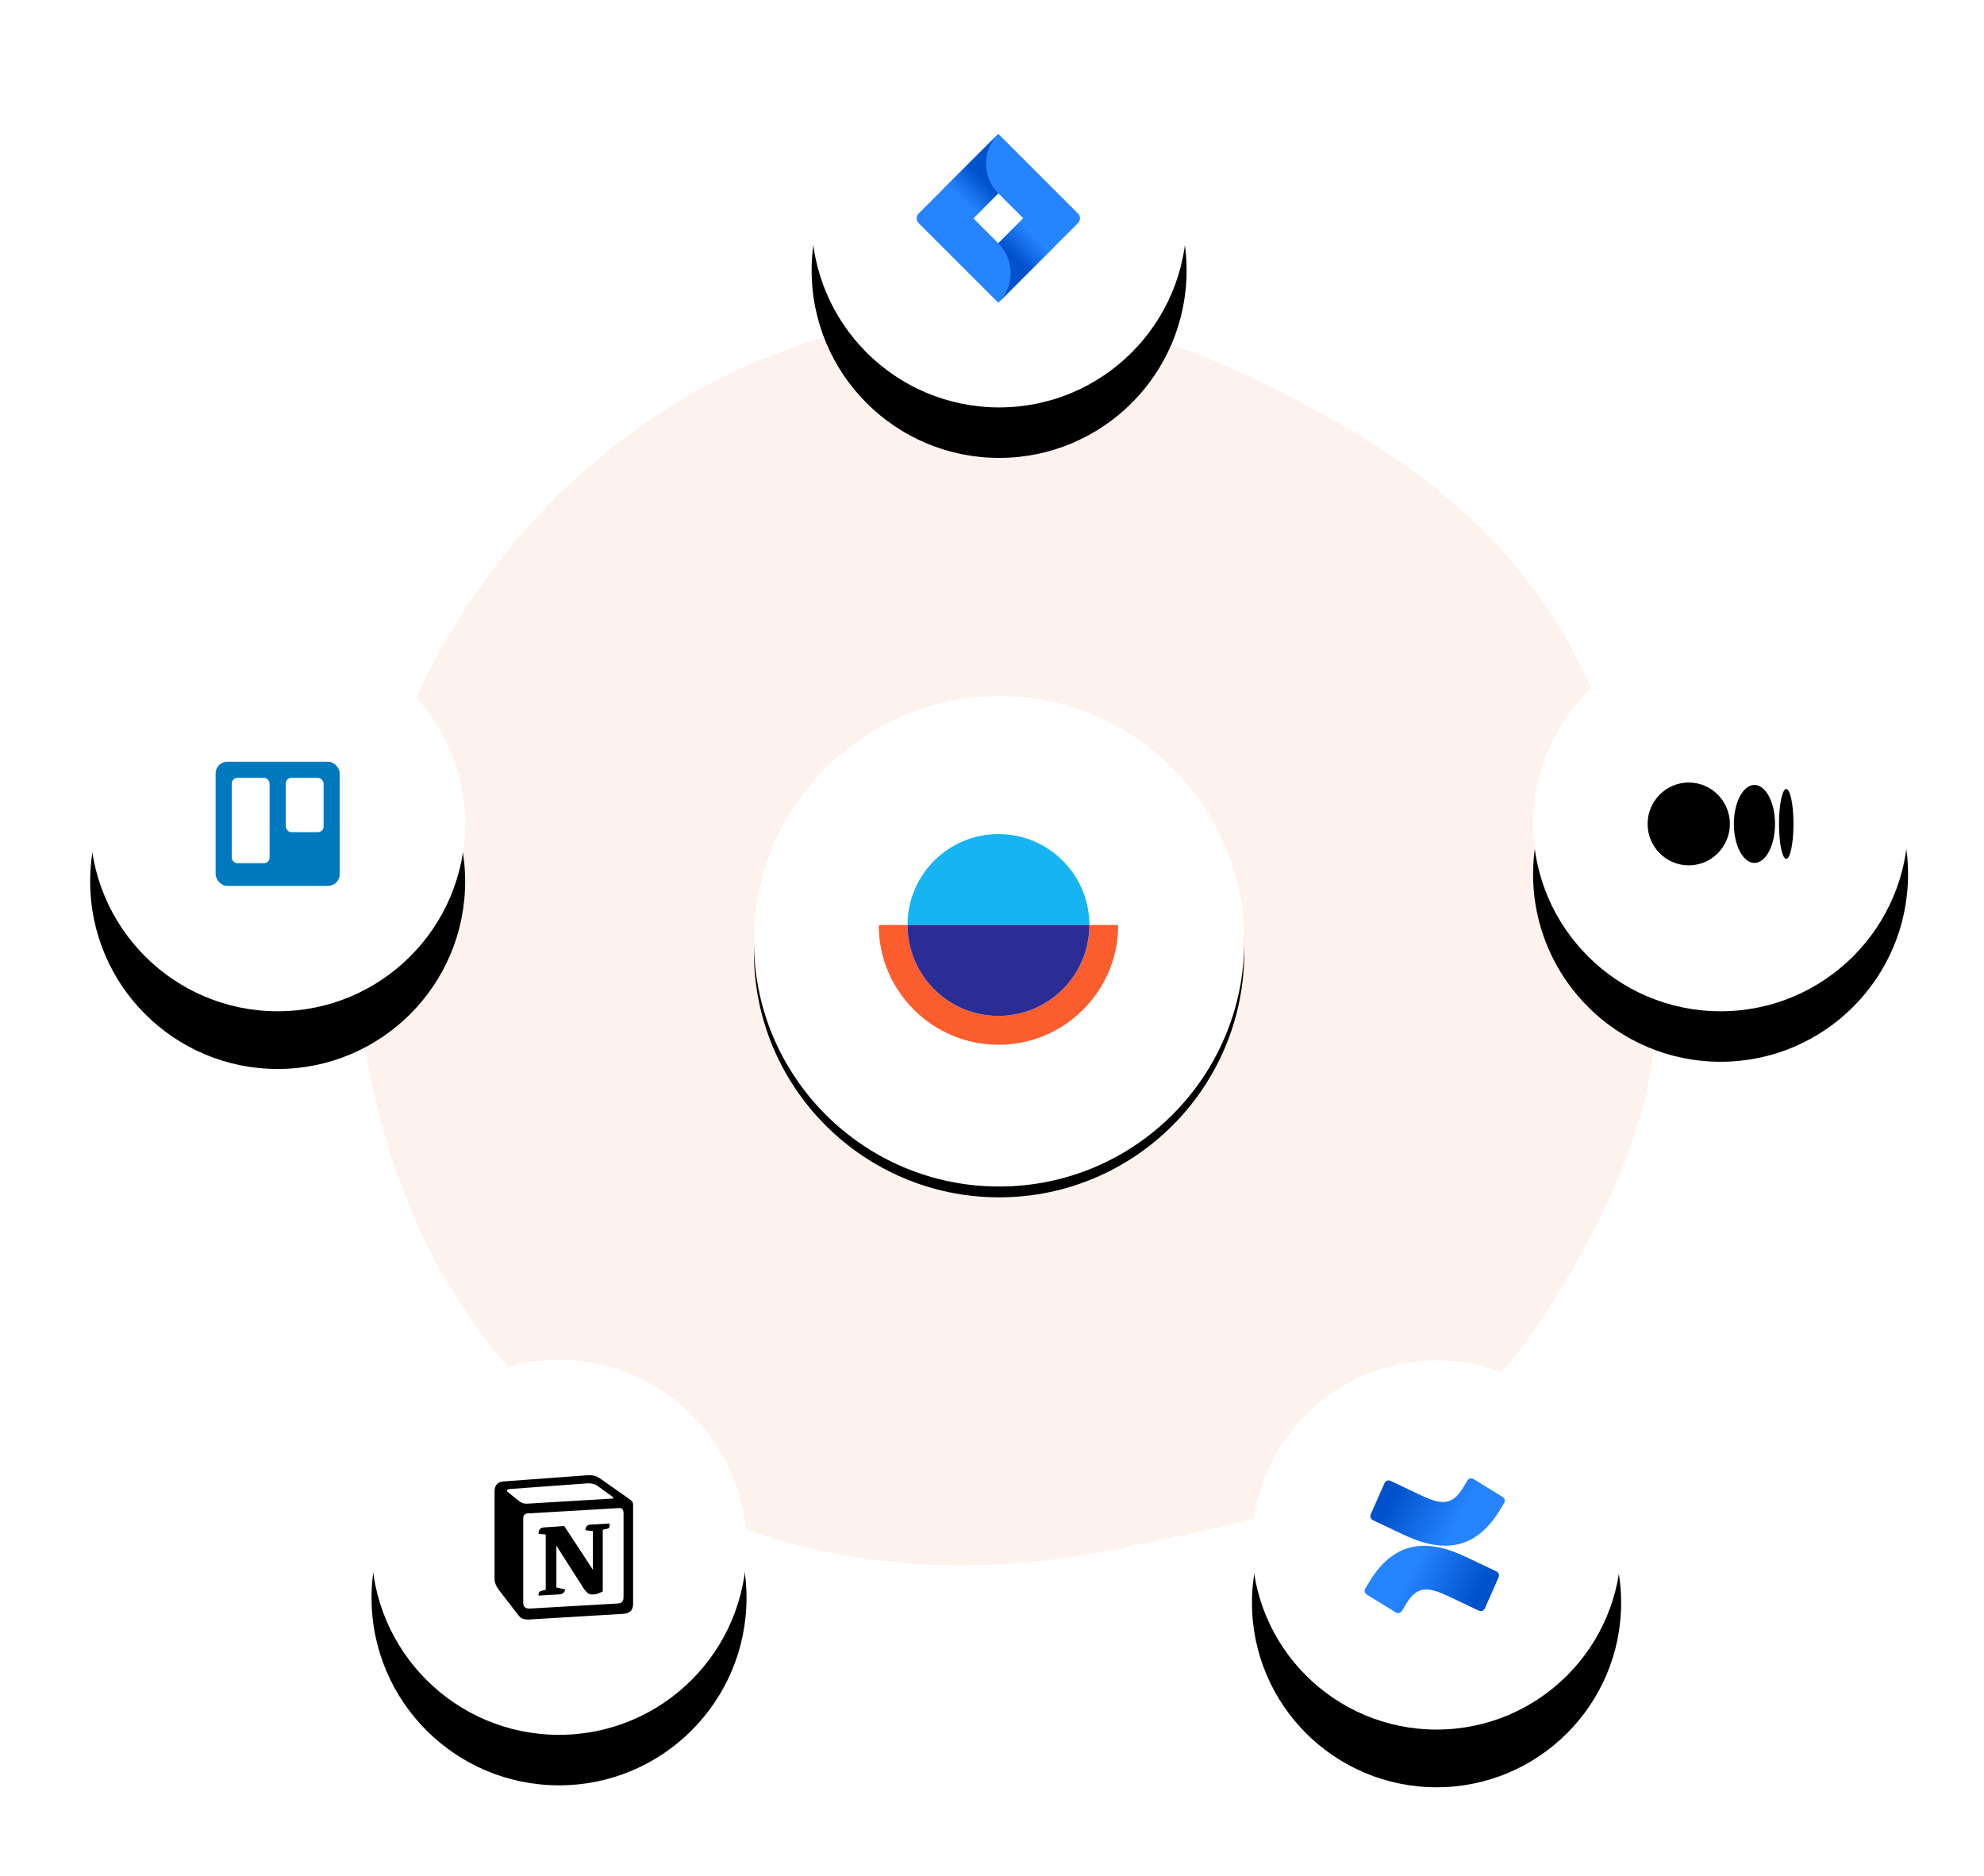 <svg height="520" viewBox="0 0 550 520" width="550" xmlns="http://www.w3.org/2000/svg" xmlns:xlink="http://www.w3.org/1999/xlink"><defs><circle id="a" cx="67.968" cy="67.968" r="67.968"/><filter id="b" height="154.4%" width="154.4%" x="-27.2%" y="-25.7%"><feOffset dx="0" dy="2" in="SourceAlpha" result="shadowOffsetOuter1"/><feGaussianBlur in="shadowOffsetOuter1" result="shadowBlurOuter1" stdDeviation="12"/><feColorMatrix in="shadowBlurOuter1" result="shadowMatrixOuter1" type="matrix" values="0 0 0 0 0   0 0 0 0 0   0 0 0 0 0  0 0 0 0.051 0"/><feOffset dx="0" dy="1" in="SourceAlpha" result="shadowOffsetOuter2"/><feGaussianBlur in="shadowOffsetOuter2" result="shadowBlurOuter2" stdDeviation="1"/><feColorMatrix in="shadowBlurOuter2" result="shadowMatrixOuter2" type="matrix" values="0 0 0 0 0   0 0 0 0 0   0 0 0 0 0  0 0 0 0.098 0"/><feMerge><feMergeNode in="shadowMatrixOuter1"/><feMergeNode in="shadowMatrixOuter2"/></feMerge></filter><circle id="c" cx="51.973" cy="51.973" r="51.973"/><filter id="d" height="176%" width="176%" x="-38%" y="-25.5%"><feOffset dx="0" dy="13" in="SourceAlpha" result="shadowOffsetOuter1"/><feGaussianBlur in="shadowOffsetOuter1" result="shadowBlurOuter1" stdDeviation="11"/><feColorMatrix in="shadowBlurOuter1" result="shadowMatrixOuter1" type="matrix" values="0 0 0 0 0   0 0 0 0 0   0 0 0 0 0  0 0 0 0.051 0"/><feOffset dx="0" dy="1" in="SourceAlpha" result="shadowOffsetOuter2"/><feGaussianBlur in="shadowOffsetOuter2" result="shadowBlurOuter2" stdDeviation="1"/><feColorMatrix in="shadowBlurOuter2" result="shadowMatrixOuter2" type="matrix" values="0 0 0 0 0   0 0 0 0 0   0 0 0 0 0  0 0 0 0.098 0"/><feMerge><feMergeNode in="shadowMatrixOuter1"/><feMergeNode in="shadowMatrixOuter2"/></feMerge></filter><circle id="e" cx="51.169" cy="51.169" r="51.169"/><filter id="f" height="190.9%" width="190.9%" x="-45.4%" y="-30.8%"><feOffset dx="0" dy="15" in="SourceAlpha" result="shadowOffsetOuter1"/><feGaussianBlur in="shadowOffsetOuter1" result="shadowBlurOuter1" stdDeviation="13"/><feColorMatrix in="shadowBlurOuter1" result="shadowMatrixOuter1" type="matrix" values="0 0 0 0 0   0 0 0 0 0   0 0 0 0 0  0 0 0 0.051 0"/><feOffset dx="0" dy="1" in="SourceAlpha" result="shadowOffsetOuter2"/><feGaussianBlur in="shadowOffsetOuter2" result="shadowBlurOuter2" stdDeviation="1"/><feColorMatrix in="shadowBlurOuter2" result="shadowMatrixOuter2" type="matrix" values="0 0 0 0 0   0 0 0 0 0   0 0 0 0 0  0 0 0 0.098 0"/><feMerge><feMergeNode in="shadowMatrixOuter1"/><feMergeNode in="shadowMatrixOuter2"/></feMerge></filter><linearGradient id="g"><stop offset=".18" stop-color="#0052cc"/><stop offset="1" stop-color="#2684ff"/></linearGradient><linearGradient id="h" x1="99.14%" x2="33.859%" xlink:href="#g" y1="65.707%" y2="46.933%"/><linearGradient id="i" x1=".926%" x2="66.18%" xlink:href="#g" y1="34.304%" y2="53.086%"/><circle id="j" cx="51.973" cy="51.973" r="51.973"/><filter id="k" height="176%" width="176%" x="-38%" y="-25.5%"><feOffset dx="0" dy="13" in="SourceAlpha" result="shadowOffsetOuter1"/><feGaussianBlur in="shadowOffsetOuter1" result="shadowBlurOuter1" stdDeviation="11"/><feColorMatrix in="shadowBlurOuter1" result="shadowMatrixOuter1" type="matrix" values="0 0 0 0 0   0 0 0 0 0   0 0 0 0 0  0 0 0 0.051 0"/><feOffset dx="0" dy="1" in="SourceAlpha" result="shadowOffsetOuter2"/><feGaussianBlur in="shadowOffsetOuter2" result="shadowBlurOuter2" stdDeviation="1"/><feColorMatrix in="shadowBlurOuter2" result="shadowMatrixOuter2" type="matrix" values="0 0 0 0 0   0 0 0 0 0   0 0 0 0 0  0 0 0 0.098 0"/><feMerge><feMergeNode in="shadowMatrixOuter1"/><feMergeNode in="shadowMatrixOuter2"/></feMerge></filter><linearGradient id="l" x1="67.68%" x2="40.821%" xlink:href="#g" y1="40.328%" y2="81.66%"/><linearGradient id="m" x1="32.656%" x2="59.343%" xlink:href="#g" y1="59.166%" y2="17.99%"/><circle id="n" cx="51.973" cy="51.973" r="51.973"/><filter id="o" height="176%" width="176%" x="-38%" y="-25.5%"><feOffset dx="0" dy="13" in="SourceAlpha" result="shadowOffsetOuter1"/><feGaussianBlur in="shadowOffsetOuter1" result="shadowBlurOuter1" stdDeviation="11"/><feColorMatrix in="shadowBlurOuter1" result="shadowMatrixOuter1" type="matrix" values="0 0 0 0 0   0 0 0 0 0   0 0 0 0 0  0 0 0 0.051 0"/><feOffset dx="0" dy="1" in="SourceAlpha" result="shadowOffsetOuter2"/><feGaussianBlur in="shadowOffsetOuter2" result="shadowBlurOuter2" stdDeviation="1"/><feColorMatrix in="shadowBlurOuter2" result="shadowMatrixOuter2" type="matrix" values="0 0 0 0 0   0 0 0 0 0   0 0 0 0 0  0 0 0 0.098 0"/><feMerge><feMergeNode in="shadowMatrixOuter1"/><feMergeNode in="shadowMatrixOuter2"/></feMerge></filter><circle id="p" cx="51.973" cy="219.38" r="51.973"/><filter id="q" height="189.5%" width="189.5%" x="-44.7%" y="-30.3%"><feOffset dx="0" dy="15" in="SourceAlpha" result="shadowOffsetOuter1"/><feGaussianBlur in="shadowOffsetOuter1" result="shadowBlurOuter1" stdDeviation="13"/><feColorMatrix in="shadowBlurOuter1" result="shadowMatrixOuter1" type="matrix" values="0 0 0 0 0   0 0 0 0 0   0 0 0 0 0  0 0 0 0.051 0"/><feOffset dx="0" dy="1" in="SourceAlpha" result="shadowOffsetOuter2"/><feGaussianBlur in="shadowOffsetOuter2" result="shadowBlurOuter2" stdDeviation="1"/><feColorMatrix in="shadowBlurOuter2" result="shadowMatrixOuter2" type="matrix" values="0 0 0 0 0   0 0 0 0 0   0 0 0 0 0  0 0 0 0.098 0"/><feMerge><feMergeNode in="shadowMatrixOuter1"/><feMergeNode in="shadowMatrixOuter2"/></feMerge></filter><mask id="r" fill="#fff"><use fill="#fff" fill-rule="evenodd" xlink:href="#e"/></mask></defs><g fill="none" fill-rule="evenodd" transform="translate(25 9)"><path d="m250.46 423.615c51.587 0 89.021 2.562 132.947-44.293 43.926-46.855 47.224-76.129 47.224-124.43 0-56.373-22.111-93.472-59.3-125.924-31.901-27.838-65.888-51.248-120.795-51.248-91.512 0-177.167 79.069-177.167 177.172 0 98.104 71.006 168.723 177.091 168.723z" fill="#fef2ef" transform="matrix(.978 -.208 .208 .978 -46.613 57.872)"/><g transform="translate(184 184)"><use fill="#000" filter="url(#b)" xlink:href="#a"/><use fill="#fff" fill-rule="evenodd" xlink:href="#a"/></g><g transform="translate(218.591 222.232)"><path d="m66.392 25.603c-.005-.222-.184-.398-.407-.398h-7.566c0 13.928-11.289 25.214-25.214 25.214-13.932 0-25.221-11.287-25.221-25.214h-7.572c-.223 0-.402.176-.408.397l-.003.013c0 .005.003.008.003.015.228 18.111 15.033 32.772 33.201 32.772 18.163 0 32.959-14.665 33.188-32.772 0-.007.002-.012.002-.015 0 0-.002-.007-.002-.012" fill="#fb5d2e"/><path d="m33.2 0c-13.924 0-25.208 11.285-25.208 25.205h50.41c0-13.92-11.284-25.205-25.202-25.205" fill="#16b4f2"/><path d="m58.402 25.205c0 13.923-11.284 25.205-25.202 25.205-13.924 0-25.208-11.282-25.208-25.205z" fill="#2c2c96"/></g><g transform="translate(78 368)"><use fill="#000" filter="url(#d)" xlink:href="#c"/><use fill="#fff" fill-rule="evenodd" xlink:href="#c"/></g><path d="m38.747 12.091-22.2 1.634c-1.79.155-2.414 1.322-2.414 2.721v24.263c0 1.09.389 2.022 1.324 3.267l5.219 6.766c.857 1.089 1.636 1.323 3.273 1.245l25.78-1.556c2.18-.155 2.804-1.167 2.804-2.877v-27.297c0-.884-.35-1.14-1.382-1.893-.057-.041-.116-.084-.177-.129l-7.086-4.977c-1.713-1.244-2.415-1.4-5.141-1.167zm-14.214 7.718c-2.105.142-2.583.174-3.778-.796l-3.04-2.411c-.31-.312-.155-.701.624-.778l21.343-1.555c1.791-.156 2.725.467 3.427 1.011l3.661 2.644c.156.077.545.543.077.543l-22.041 1.323zm-2.455 27.511v-23.174c0-1.011.312-1.478 1.246-1.556l25.314-1.477c.859-.078 1.247.467 1.247 1.477v23.019c0 1.012-.156 1.868-1.559 1.945l-24.223 1.401c-1.402.077-2.025-.389-2.025-1.634zm23.913-21.931c.155.701 0 1.401-.702 1.479l-1.167.232v17.108c-1.013.544-1.948.855-2.726.855-1.247 0-1.559-.389-2.493-1.555l-7.634-11.976v11.587l2.416.545s0 1.399-1.949 1.399l-5.373.311c-.156-.311 0-1.089.545-1.244l1.402-.388v-15.32l-1.947-.156c-.156-.701.233-1.711 1.324-1.789l5.764-.388 7.945 12.132v-10.732l-2.026-.232c-.156-.857.467-1.478 1.246-1.556z" fill="#000" transform="translate(97.973 387.973)"/><g transform="translate(322.068 368.147)"><use fill="#000" filter="url(#f)" xlink:href="#e"/><use fill="#fff" fill-rule="evenodd" xlink:href="#e"/><g mask="url(#r)"><g transform="translate(27.329 27.329)"><path d="m0 0h46.873v46.873h-46.873z"/><g fill-rule="nonzero" transform="translate(3.906 5.371)"><path d="m1.409 28.502c-.402.655-.853 1.416-1.237 2.022-.343.58-.159 1.328.414 1.682l8.037 4.946c.282.174.622.228.944.149.322-.079.599-.284.768-.569.321-.538.736-1.237 1.187-1.985 3.184-5.255 6.387-4.612 12.161-1.855l7.969 3.79c.302.144.649.159.962.043.313-.116.566-.355.701-.661l3.827-8.656c.27-.618-.005-1.339-.618-1.62-1.682-.791-5.026-2.368-8.037-3.821-10.832-5.261-20.038-4.921-27.08 6.535z" fill="url(#h)"/><path d="m37.447 8.86c.402-.655.853-1.416 1.237-2.022.343-.58.159-1.328-.414-1.682l-8.037-4.946c-.284-.192-.636-.256-.97-.179-.334.077-.621.29-.792.587-.321.538-.736 1.237-1.187 1.985-3.184 5.255-6.387 4.612-12.161 1.855l-7.945-3.771c-.302-.144-.649-.159-.962-.043-.313.116-.566.355-.701.661l-3.827 8.656c-.27.618.005 1.339.618 1.62 1.682.791 5.026 2.368 8.037 3.821 10.857 5.255 20.062 4.903 27.104-6.541z" fill="url(#i)"/></g></g></g></g><g transform="translate(200)"><use fill="#000" filter="url(#k)" xlink:href="#j"/><use fill="#fff" fill-rule="evenodd" xlink:href="#j"/></g><path d="m228.115 28.115h47.718v47.718h-47.718z"/><g fill-rule="nonzero" transform="translate(229.109 28.115)"><path d="m44.739 22.098-20.146-20.146-1.953-1.953-15.165 15.165-6.934 6.934c-.723.724-.723 1.896 0 2.62l13.855 13.855 8.244 8.244 15.165-15.165.235-.235 6.699-6.699c.723-.724.723-1.896 0-2.62zm-22.098 8.231-6.921-6.921 6.921-6.921 6.921 6.921z" fill="#2684ff"/><path d="m22.641 16.487c-4.531-4.532-4.554-11.872-.049-16.432l-15.146 15.14 8.244 8.244z" fill="url(#l)"/><path d="m29.58 23.39-6.94 6.94c2.187 2.186 3.416 5.151 3.416 8.244s-1.229 6.058-3.416 8.244l15.183-15.183z" fill="url(#m)"/></g><g transform="translate(400 167.407)"><use fill="#000" filter="url(#o)" xlink:href="#n"/><use fill="#fff" fill-rule="evenodd" xlink:href="#n"/></g><g fill="#000" fill-rule="nonzero" transform="translate(431.746 207.936)"><path d="m22.808 11.482c0 6.341-5.106 11.482-11.404 11.482-6.298 0-11.404-5.141-11.404-11.482 0-6.341 5.106-11.482 11.404-11.482 6.298 0 11.404 5.141 11.404 11.482"/><path d="m35.318 11.482c0 5.969-2.553 10.81-5.702 10.81-3.149 0-5.702-4.841-5.702-10.81 0-5.969 2.553-10.81 5.702-10.81 3.149 0 5.702 4.839 5.702 10.81"/><path d="m40.436 11.482c0 5.347-.898 9.684-2.005 9.684s-2.005-4.336-2.005-9.684c0-5.348.898-9.684 2.005-9.684 1.107 0 2.005 4.336 2.005 9.684"/></g><use fill="#000" filter="url(#q)" xlink:href="#p"/><use fill="#fff" fill-rule="evenodd" xlink:href="#p"/><path d="m31.326 198.733h41.294v41.294h-41.294z"/><g fill-rule="nonzero"><rect fill="#0079bf" height="34.412" rx="3.242" width="34.412" x="34.768" y="202.174"/><g fill="#fff"><rect height="15.055" rx="1.556" width="10.496" x="54.21" y="206.648"/><rect height="23.658" rx="1.556" width="10.496" x="39.241" y="206.648"/></g></g></g></svg>